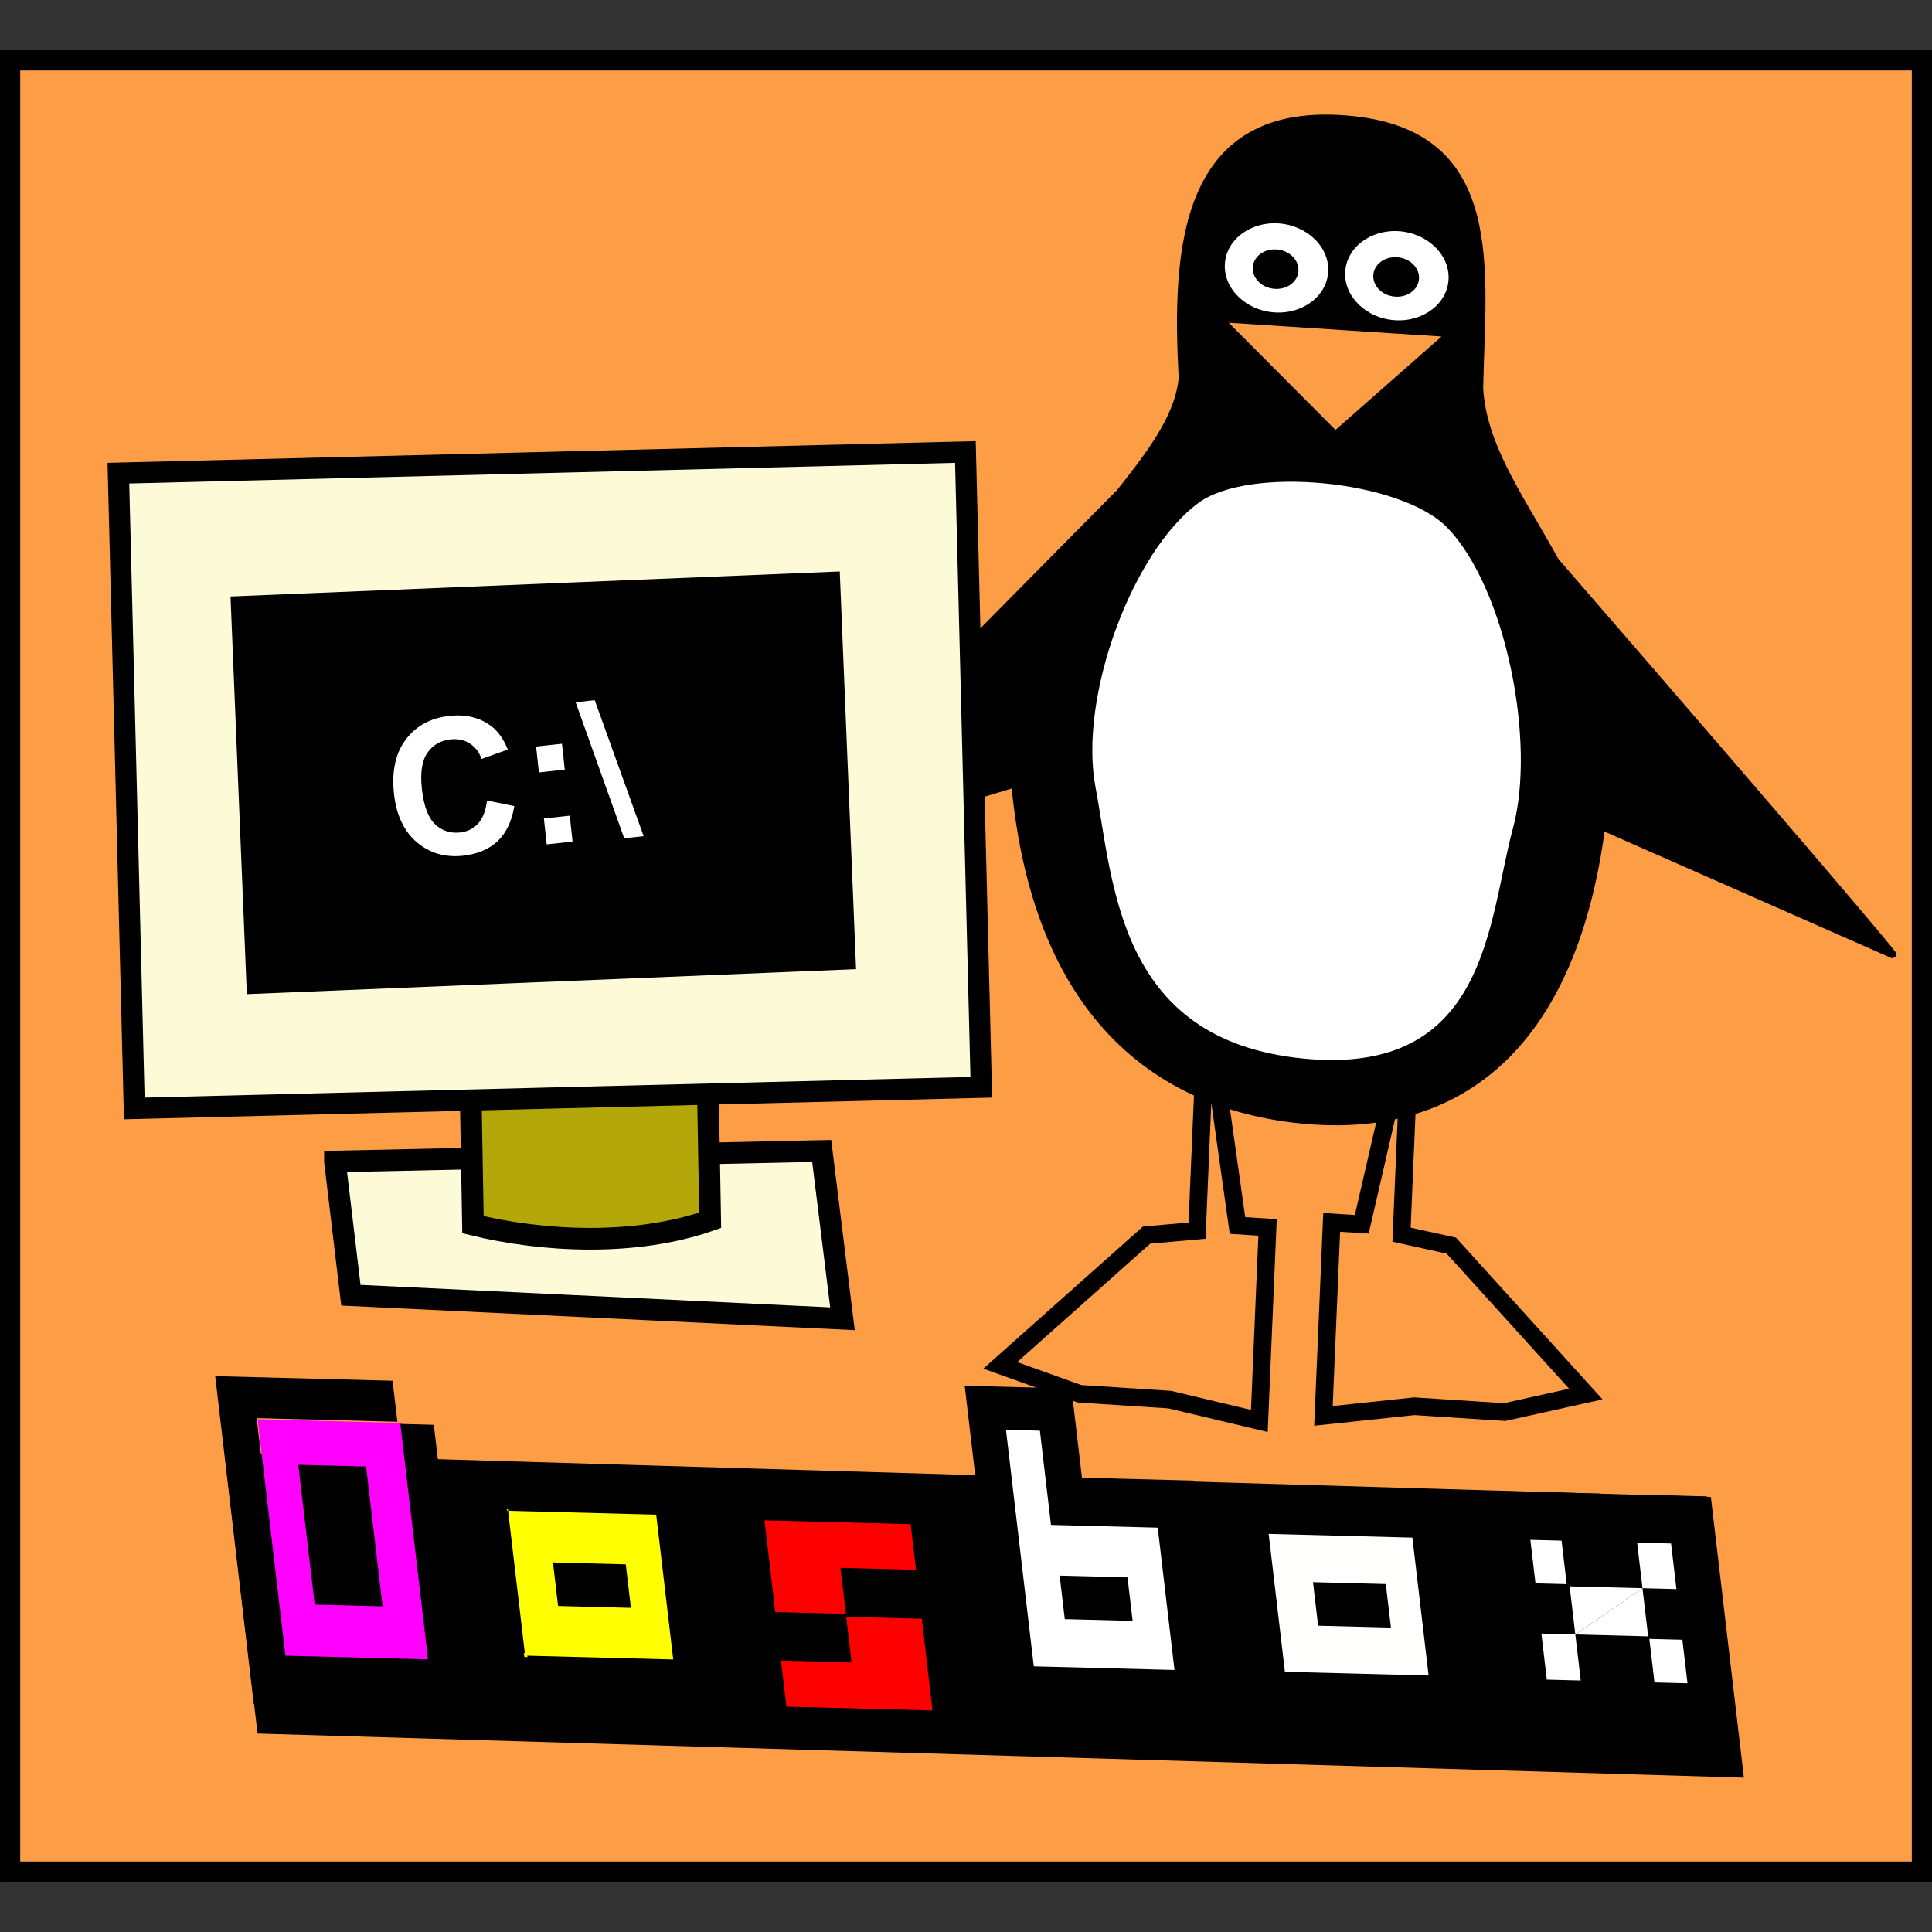 <svg width="64" version="1.1" xmlns="http://www.w3.org/2000/svg" height="64">
<rect width="100%" height="100%" fill="#333333" stroke="none"/>
<g style="fill-rule:evenodd;stroke:#000">
<path style="fill:#fd9e46;stroke-width:.669;font-size:12px" id="rect677" d="m .335,2 63.331,0 0,60 -63.331,0 z "/>
<g id="g1257" transform="matrix(0.232,-0.029,0.029,0.232,19.952,0.756)">
<g style="font-size:12px">
<path id="path643" d="m 64.338,75.224 c -57.981,45.61 -57.784,45.535 -57.784,45.535 l 42.203,-7.221 15.581,-38.315 z "/>
<path id="path644" d="m 121.89,88.427 c 43.874,65.565 43.228,65.318 43.228,65.318 l -38.333,-22.953 -4.896,-42.365 z "/>
<g style="fill:#fd9e46;stroke-width:2.5">
<path id="path646" d="m 96.354,153.027 c -5.286,31.391 -5.286,31.391 -5.286,31.391 l 6.81,2.42 16.297,23.229 -11.734,1.107 -12.586,-2.408 -12.95,-.243 4.557,-27.061 4.195,.803 10.698,-29.238 z "/>
<path id="path645" d="m 67.674,148.866 c -5.286,31.391 -5.286,31.391 -5.286,31.391 l -7.175,-.255 -22.859,15.739 10.641,5.388 12.586,2.407 12.221,4.573 4.557,-27.061 -4.195,-.803 -.49,-31.379 z "/>
</g>
<path style="stroke-width:.779" id="path620" d="m 128.377,121.949 c -6.618,36.616 -25.07,49.878 -48.625,44.864 -22.602,-4.812 -38.374,-22.352 -34.781,-59.635 2.363,-24.524 27.147,-33.389 30.202,-47.045 1.263,-17.418 4.466,-39.13 28.733,-33.429 20.886,4.906 15.515,23.658 13.127,40.102 -1.065,15.742 15.911,29.872 11.344,55.143 z "/>
<path style="fill:#fd9e46" id="path625" d="m 81.591,52.433 32.164,6.153 -17.935,12.212 -14.229,-18.364 Z "/>
</g>
<g style="fill:#fff">
<g style="stroke-width:1.25">
<ellipse cx="242.5" cy="464.862" rx="10" ry="15" id="path627" transform="matrix(0.769,0.147,-0.073,0.433,-45.284,-187.417)"/>
<ellipse cx="242.5" cy="464.862" rx="10" ry="15" id="path630" transform="matrix(0.769,0.147,-0.073,0.433,-62.065,-190.627)"/>
</g>
<path style="stroke-width:.594;font-size:12px" id="path632" d="m 114.142,129.369 c -5.108,12.423 -7.849,34.72 -33.833,28.856 -26.108,-5.892 -23.835,-28.357 -24.699,-42.066 -0.827,-13.131 9.364,-32.709 19.626,-38.452 7.919,-4.432 29.194,0.33 34.918,7.93 7.245,9.62 8.829,31.958 3.989,43.731 z "/>
</g>
<g style="stroke-width:1.25">
<ellipse cx="176.25" cy="466.737" rx="5" ry="5.625" id="path652" transform="matrix(0.567,0.108,-0.074,0.441,41.746,-175.189)"/>
<ellipse cx="176.25" cy="466.737" rx="5" ry="5.625" id="path656" transform="matrix(0.567,0.108,-0.074,0.441,24.936,-178.404)"/>
</g>
</g>
</g>
<g id="g1162" transform="matrix(0.236,-0.016,0.026,0.223,4.417,43.454)">
<g style="fill-rule:evenodd;font-size:12px">
<rect width="207.315" x="10.442" y="20.63" height="41.699" id="rect963" transform="matrix(0.995,0.103,0.001,1,0,0)"/>
<rect width="19.854" x="186.772" y="77.503" height="20.589" style="fill:#fffffe" id="rect971" transform="matrix(1.005,0.1,0.001,0.995,-33.277,-51.71)"/>
<rect width="20.589" x="81.621" y="76.768" height="22.06" style="fill:#ff0" id="rect970" transform="matrix(1.005,0.1,0.001,0.995,-33.277,-51.71)"/>
</g>
<g style="font-family:'Outlands Truetype';font-size:72px">
<path id="path935" d="m 82.062,98.625 20.562,0" transform="matrix(1.005,0.1,0.001,0.995,-33.277,-51.71)"/>
<path id="path936" d="m 77.062,77 4.688,0" transform="matrix(1.005,0.1,0.001,0.995,-33.277,-51.71)"/>
<path id="path937" d="m 87.125,84.562 10.062,0 0,6.5 -10.062,0 0,-6.5 z" transform="matrix(1.005,0.1,0.001,0.995,-33.277,-51.71)"/>
<path id="path938" d="m 112.125,70.25 0,34.349 30.25,0 0,-34.349 -30.25,0 z " transform="matrix(1.005,0.1,0.001,0.995,-33.277,-51.71)"/>
<g style="fill:#f00">
<path id="path939" d="m 117.125,98.375 9.75,0 0,-6.812 10.438,0 0,13.688 -20.188,0 0,-6.875 z" transform="matrix(1.005,0.1,0.001,0.995,-33.277,-51.71)"/>
<path id="path940" d="m 117.125,77.438 20.188,0 0,6.812 -10.438,0 0,6.875 -9.75,0 0,-13.688 z" transform="matrix(1.005,0.1,0.001,0.995,-33.277,-51.71)"/>
</g>
<path id="path941" d="m 147.062,56.5 14.75,0 0,13.312 15.438,0 0,35.625 -30.188,0 0,-48.938 z" transform="matrix(1.005,0.1,0.001,0.995,-33.277,-51.71)"/>
<path style="fill:#fff" id="path942" d="m 152.062,62.938 0,35.312 19.438,0 0,-21.25 -14.75,0 0,-14.062 -4.688,0 z" transform="matrix(1.005,0.1,0.001,0.995,-33.277,-51.71)"/>
<path id="path944" d="m 187.062,98.625 20.5,0" transform="matrix(1.005,0.1,0.001,0.995,-33.277,-51.71)"/>
<path id="path945" d="m 182,77 4.688,0" transform="matrix(1.005,0.1,0.001,0.995,-33.277,-51.71)"/>
<path id="path946" d="m 192.125,84.562 10.062,0 0,6.5 -10.062,0 0,-6.5 z" transform="matrix(1.005,0.1,0.001,0.995,-33.277,-51.71)"/>
<path id="path947" d="m 217.923,70.188 15.438,0 0,6.438 5.062,0 0,-6.438 9.688,0 0,35.25 -14.75,0 0,-6.5 -5,0 0,6.5 -10.438,0 0,-35.25 z" transform="matrix(1.005,0.1,0.001,0.995,-33.277,-51.71)"/>
<path style="fill:#fff" id="path948" d="m 222.938,91.375 0,6.875 4.688,0 0,-6.875" transform="matrix(1.005,0.1,0.001,0.995,-33.277,-51.71)"/>
<path id="path943" d="m 157.125,84.562 9.375,0 0,6.5 -9.375,0 0,-6.5 z" transform="matrix(1.005,0.1,0.001,0.995,-33.277,-51.71)"/>
<g style="fill:#fff">
<path id="path949" d="m 222.938,77.375 0,6.5 4.312,0 0,-6.5 -4.312,0 z" transform="matrix(1.005,0.1,0.001,0.995,-33.277,-51.71)"/>
<path id="path950" d="m 237.812,91.75 0,6.5 4.562,0 0,-6.5 -4.562,0 z" transform="matrix(1.005,0.1,0.001,0.995,-33.277,-51.71)"/>
</g>
<path id="path951" d="m 102.625,98.625 0,-21.25 4.688,0 0,21.25 -4.688,0 z" transform="matrix(1.005,0.1,0.001,0.995,-33.277,-51.71)"/>
<path id="path952" d="m 102.625,98.625 0,6.812 -20.562,0 0,-6.812" transform="matrix(1.005,0.1,0.001,0.995,-33.277,-51.71)"/>
<path id="path953" d="m 81.75,77 0,-6.812 20.5,0 0,6.812 -20.5,0 z" transform="matrix(1.005,0.1,0.001,0.995,-33.277,-51.71)"/>
<path id="path954" d="m 81.75,77 0,21.25 -4.688,0 0,-21.25" transform="matrix(1.005,0.1,0.001,0.995,-33.277,-51.71)"/>
<path id="path956" d="m 207.562,98.625 0,6.812 -20.5,0 0,-6.812" transform="matrix(1.005,0.1,0.001,0.995,-33.277,-51.71)"/>
<path id="path957" d="m 186.688,77 0,-6.812 20.562,0 0,6.812 -20.562,0 z" transform="matrix(1.005,0.1,0.001,0.995,-33.277,-51.71)"/>
<path id="path958" d="m 186.688,77 0,21.25 -4.688,0 0,-21.25" transform="matrix(1.005,0.1,0.001,0.995,-33.277,-51.71)"/>
<path style="fill:#fff" id="path959" d="m 227.625,91.375 10.062,0 0,-7.188" transform="matrix(1.005,0.1,0.001,0.995,-33.277,-51.71)"/>
<path id="path960" d="m 227.625,91.375 -4.688,0" transform="matrix(1.005,0.1,0.001,0.995,-33.277,-51.71)"/>
<g style="fill:#fff">
<path id="path961" d="m 237.688,84.188 4.688,0 0,-6.812 -4.688,0 0,6.812 z" transform="matrix(1.005,0.1,0.001,0.995,-33.277,-51.71)"/>
<path id="path962" d="m 237.688,84.188 -10.062,0 0,7.188" transform="matrix(1.005,0.1,0.001,0.995,-33.277,-51.71)"/>
</g>
</g>
<rect width="19.854" x="48.531" y="64.267" height="35.296" style="fill:#f0f;fill-rule:evenodd;font-size:12px" id="rect969" transform="matrix(1.005,0.1,0.001,0.995,-33.277,-51.71)"/>
<g style="font-family:'Outlands Truetype';font-size:72px">
<path id="path967" d="m 53.423,70.923 9.375,0 0,20.875 -9.375,0 0,-20.875 z " transform="matrix(1.005,0.1,0.001,0.995,-33.277,-51.71)"/>
<path id="path968" d="m 43.36,57.971 24.5,0 0,6.125 -19.438,0 0,35.625 19.812,0 0,-35.312 4.625,0 0,35.687 -4.625,0 0,6.812 -24.875,0 0,-48.937 z " transform="matrix(1.005,0.1,0.001,0.995,-33.277,-51.71)"/>
</g>
</g>
<g style="font-size:12px;fill-rule:evenodd;stroke:#000">
<path style="fill:#fdfad7;stroke-width:.715" id="path678" d="m 11.095,38.477 .529,4.429 16.284,.78 -.688,-5.559 -16.125,.349 z "/>
<path style="fill:#b4a70a;stroke-width:.718" id="path680" d="m 15.591,36.217 .077,4.352 c 2.261,0.554 5.33,0.739 7.858,-0.146 l -.077,-4.352 -7.858,.146 z "/>
<g style="stroke-width:.701">
<rect width="28.058" x="3.528" y="15.763" height="21.044" style="fill:#fdfad7" id="rect657" transform="matrix(1,-0.025,0.025,1,0,0)"/>
<rect width="19.501" x="7.171" y="20.409" height="12.486" id="rect660" transform="matrix(0.999,-0.041,0.041,0.999,0,0)"/>
</g>
</g>
<path style="font-family:Arial;fill:#fff;stroke:none;line-height:100%;font-weight:bold;stroke-width:2.75;font-size:28px" id="text662" d="m 16.131,26.519 .906,.183 c -0.081,0.503 -0.266,0.89 -0.553,1.162 -0.286,0.27 -0.668,0.431 -1.148,0.483 -0.594,0.064 -1.104,-0.085 -1.53,-0.448 -0.426,-0.365 -0.678,-0.9 -0.754,-1.604 -0.081,-0.744 0.049,-1.343 0.389,-1.795 0.34,-0.455 0.823,-0.716 1.449,-0.784 0.547,-0.059 1.009,0.054 1.386,0.341 0.224,0.169 0.406,0.427 0.547,0.774 l -.871,.31 c -0.078,-0.226 -0.209,-0.397 -0.392,-0.513 -0.181,-0.116 -0.392,-0.161 -0.632,-0.135 -0.332,0.036 -0.588,0.184 -0.77,0.445 -0.18,0.26 -0.241,0.657 -0.183,1.19 0.061,0.565 0.207,0.957 0.436,1.175 0.229,0.218 0.507,0.309 0.832,0.274 0.24,-0.026 0.438,-0.125 0.595,-0.296 0.156,-0.171 0.254,-0.425 0.294,-0.76 m 1.72,-.933 -.093,-.857 .857,-.093 .093,.857 -.857,.093 m .258,2.383 -.093,-.857 .857,-.093 .093,.857 -.857,.093 m .959,-4.707 .632,-.069 1.621,4.504 -.644,.07 -1.609,-4.505"/>
</svg>
